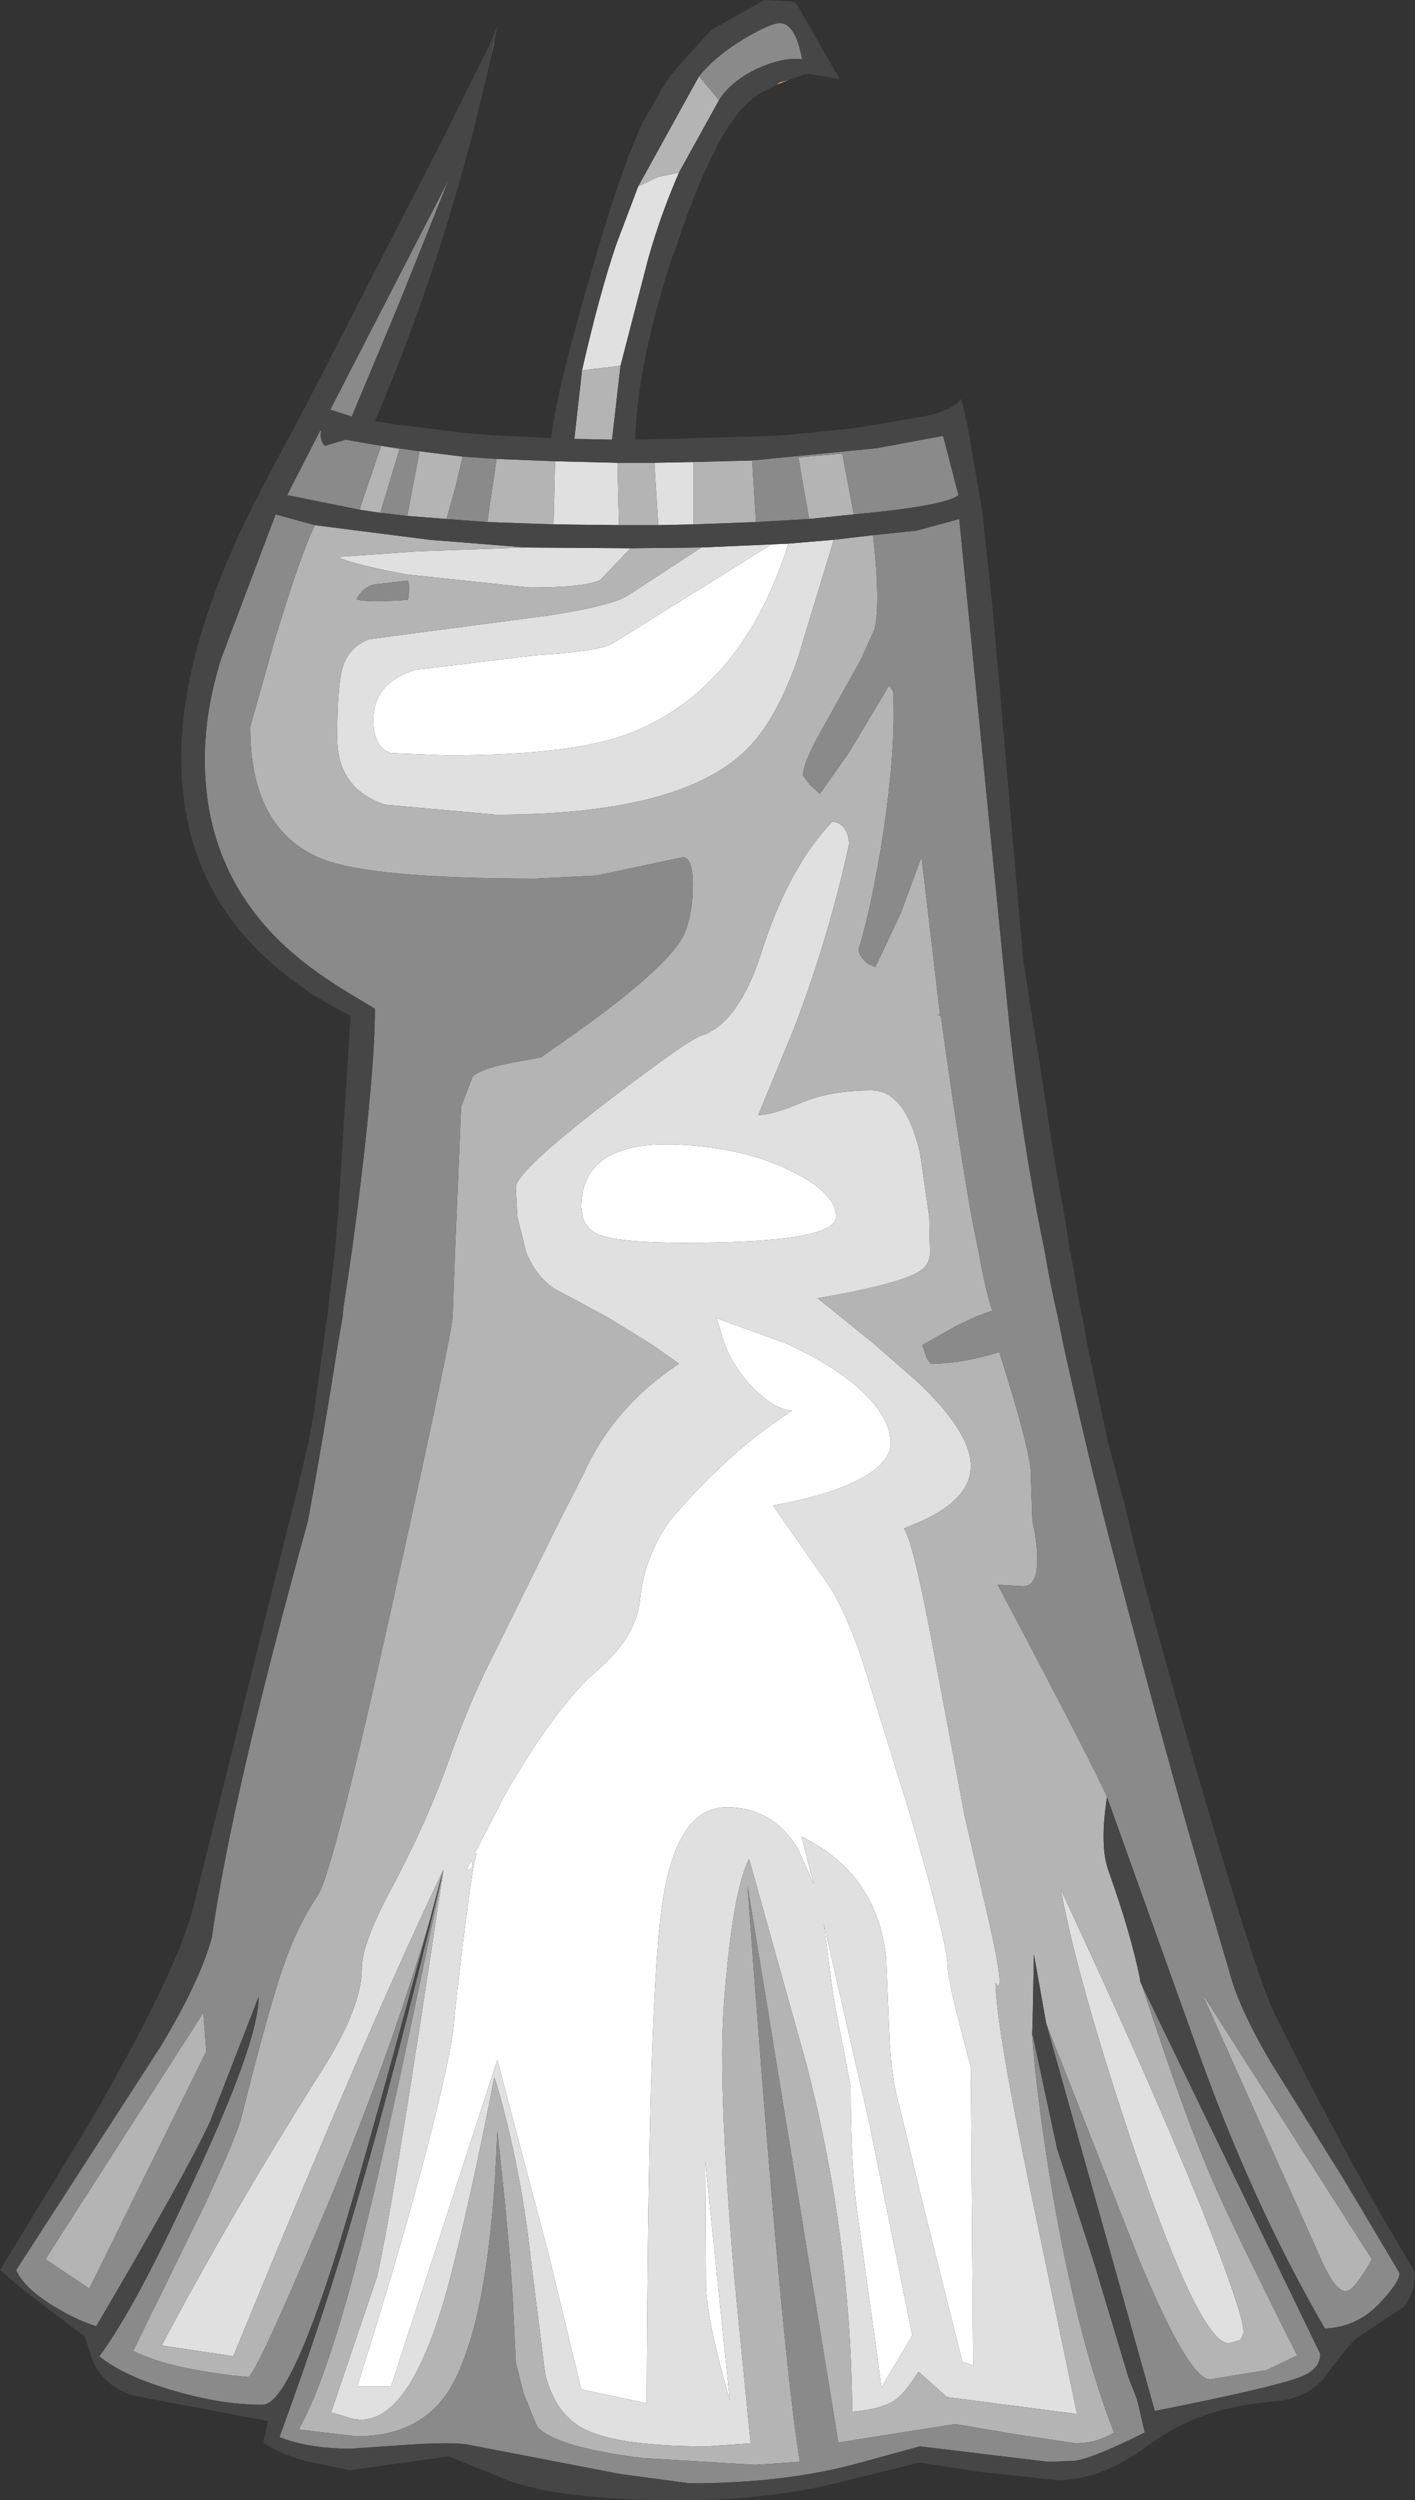 <?xml version="1.0" encoding="UTF-8" standalone="no"?>
<svg xmlns:ffdec="https://www.free-decompiler.com/flash" xmlns:xlink="http://www.w3.org/1999/xlink" ffdec:objectType="shape" height="162.35px" width="91.9px" xmlns="http://www.w3.org/2000/svg">
  <rect width="100%" height="100%" fill="#333333" stroke="none"/>
  <g transform="matrix(1.0, 0.0, 0.0, 1.0, 42.05, 130.15)">
    <path d="M8.05 -94.8 L9.15 -94.85 Q6.2 -85.45 -1.1 -82.55 -4.8 -81.1 -13.1 -81.1 L-16.65 -81.25 Q-17.8 -81.6 -17.8 -83.4 -17.8 -85.8 -15.1 -86.65 L-7.3 -87.6 Q-3.2 -87.85 -2.3 -88.35 L8.05 -94.8 M9.65 -53.95 Q12.25 -52.6 12.25 -51.15 12.25 -49.45 2.4 -49.45 -1.85 -49.45 -3.2 -50.0 -4.0 -50.35 -4.2 -51.15 L-4.3 -51.75 Q-4.3 -56.75 4.0 -55.65 7.2 -55.25 9.65 -53.95 M7.1 -39.8 Q5.75 -41.05 5.0 -42.9 L4.5 -44.55 9.05 -42.9 Q11.35 -41.85 13.0 -40.6 15.8 -38.45 15.8 -36.4 15.8 -35.5 14.6 -34.6 12.65 -33.2 8.15 -32.4 L8.85 -31.4 11.85 -27.1 Q12.9 -25.45 14.0 -22.2 L17.2 -11.85 Q19.5 -3.85 19.5 -2.45 19.5 -1.45 21.0 4.05 L21.15 23.45 20.45 23.2 17.85 12.8 16.35 6.55 Q15.8 4.7 15.7 1.7 L15.5 -3.05 Q14.9 -8.5 10.0 -10.9 L10.8 -7.8 9.75 -10.15 Q8.1 -12.8 5.15 -12.8 1.75 -12.8 0.9 -6.05 0.05 0.3 -0.05 25.9 L-4.3 25.0 -6.4 16.3 -9.75 3.6 -16.65 24.8 -18.85 24.8 Q-16.25 16.65 -14.4 9.65 -12.6 2.75 -12.55 0.9 -11.35 -9.8 -11.05 -9.8 L-11.25 -9.75 -9.1 -13.9 Q-5.85 -19.45 -3.3 -21.65 -0.75 -23.85 -0.5 -26.15 -0.2 -29.1 1.45 -31.4 5.25 -35.9 9.4 -38.55 8.4 -38.6 7.1 -39.8 M14.45 7.9 L17.2 21.5 15.2 24.85 13.7 14.0 Q13.2 10.8 13.2 5.35 L12.65 2.45 Q12.05 -0.35 11.8 -2.6 L11.45 -5.25 14.45 7.9 M3.75 10.2 L5.35 25.7 Q3.75 20.15 3.8 18.0 L3.75 10.2 M-11.4 -9.25 Q-11.25 -8.75 -11.75 -8.75 L-11.4 -9.4 -11.4 -9.25" fill="#ffffff" fill-rule="evenodd" stroke="none"/>
    <path d="M2.05 -118.95 Q0.85 -116.2 0.05 -113.35 L-1.75 -106.4 -4.25 -106.1 Q-3.1 -111.15 -2.0 -114.35 L-0.6 -118.05 0.65 -118.65 2.05 -118.95 M0.45 -100.1 L3.0 -100.15 3.0 -96.1 0.7 -96.05 0.45 -100.1 M-1.85 -96.05 L-6.1 -96.1 -6.0 -100.2 -1.95 -100.1 -1.85 -96.05 M12.1 -95.1 L9.75 -87.35 Q8.45 -83.65 6.7 -81.75 2.55 -77.25 -9.85 -77.25 L-17.05 -77.9 Q-20.15 -78.95 -20.15 -82.25 -20.15 -85.6 -19.8 -86.8 -19.4 -88.15 -18.05 -88.65 L-6.3 -90.2 Q-2.2 -90.85 -1.25 -91.5 L3.5 -94.6 8.05 -94.8 -2.3 -88.35 Q-3.2 -87.85 -7.3 -87.6 L-15.1 -86.65 Q-17.8 -85.8 -17.8 -83.4 -17.8 -81.6 -16.65 -81.25 L-13.1 -81.1 Q-4.8 -81.1 -1.1 -82.55 6.2 -85.45 9.15 -94.85 L12.1 -95.1 M-1.1 -94.55 L-3.05 -92.5 Q-4.05 -92.0 -7.65 -92.0 L-15.65 -92.85 Q-19.1 -93.5 -20.05 -93.95 L-19.9 -94.0 -14.95 -94.35 -7.9 -94.6 -1.1 -94.55 M-13.25 -8.75 Q-18.0 1.15 -26.9 22.85 L-31.55 22.15 Q-27.0 13.55 -21.25 4.45 -18.55 0.25 -18.55 -2.35 -18.55 -3.85 -16.85 -7.1 -14.35 -11.75 -12.9 -15.85 -11.65 -19.4 -10.25 -22.2 L-5.7 -31.4 -4.15 -34.45 Q-2.2 -38.8 2.05 -41.6 L0.2 -42.9 -2.65 -44.65 -6.1 -46.5 Q-7.3 -47.35 -7.9 -48.9 L-8.45 -51.15 -8.55 -53.05 Q-8.55 -54.05 -2.65 -58.6 3.05 -62.95 3.65 -62.95 6.0 -63.9 7.4 -68.3 9.15 -73.8 12.0 -76.8 13.0 -76.7 13.1 -75.35 11.75 -69.2 9.55 -63.45 L7.2 -57.75 Q8.1 -57.75 10.0 -58.55 11.9 -59.35 14.55 -59.35 16.75 -59.35 17.7 -55.3 L18.3 -51.15 18.35 -48.9 18.35 -48.8 Q18.35 -47.95 17.5 -47.5 16.0 -46.7 11.05 -45.85 L12.55 -44.65 14.7 -42.9 17.4 -40.55 Q21.0 -37.2 21.0 -34.95 21.0 -32.85 17.85 -31.4 L16.65 -30.9 Q17.2 -30.2 18.35 -24.2 L20.6 -12.25 22.2 -5.3 Q23.3 -0.4 22.6 -1.4 22.7 1.7 24.85 11.95 L27.9 26.6 19.45 25.5 17.6 23.85 Q16.7 25.3 16.0 25.75 15.1 26.3 13.3 26.45 13.2 14.9 10.3 3.8 L6.6 -9.45 Q5.75 -7.75 5.25 -3.1 4.85 0.45 4.85 3.2 4.85 8.6 5.65 17.8 L6.7 28.5 3.9 28.7 Q-1.7 28.7 -3.95 27.65 -6.0 26.7 -6.65 23.95 L-7.55 16.75 Q-8.2 10.7 -9.8 5.15 L-9.95 4.75 Q-11.5 12.75 -12.9 18.1 -15.65 28.35 -19.65 26.75 L-20.55 26.5 -17.55 17.65 Q-16.4 12.45 -13.25 -8.75 M14.45 7.9 L11.45 -5.25 11.8 -2.6 Q12.05 -0.35 12.65 2.45 L13.2 5.35 Q13.2 10.8 13.7 14.0 L15.2 24.85 17.2 21.5 14.45 7.9 M7.1 -39.8 Q8.4 -38.6 9.4 -38.55 5.25 -35.9 1.45 -31.4 -0.2 -29.1 -0.5 -26.15 -0.75 -23.85 -3.3 -21.65 -5.85 -19.45 -9.1 -13.9 L-11.25 -9.75 -11.05 -9.8 Q-11.35 -9.8 -12.55 0.9 -12.6 2.75 -14.4 9.65 -16.25 16.65 -18.85 24.8 L-16.65 24.8 -9.75 3.6 -6.4 16.3 -4.3 25.0 -0.05 25.9 Q0.05 0.3 0.9 -6.05 1.75 -12.8 5.15 -12.8 8.1 -12.8 9.75 -10.15 L10.8 -7.8 10.0 -10.9 Q14.9 -8.5 15.5 -3.05 L15.7 1.7 Q15.8 4.7 16.35 6.55 L17.85 12.8 20.45 23.2 21.15 23.45 21.0 4.05 Q19.5 -1.45 19.5 -2.45 19.5 -3.85 17.2 -11.85 L14.0 -22.2 Q12.9 -25.45 11.85 -27.1 L8.85 -31.4 8.15 -32.4 Q12.65 -33.2 14.6 -34.6 15.8 -35.5 15.8 -36.4 15.8 -38.45 13.0 -40.6 11.35 -41.85 9.05 -42.9 L4.5 -44.55 5.0 -42.9 Q5.75 -41.05 7.1 -39.8 M9.65 -53.95 Q7.2 -55.25 4.0 -55.65 -4.3 -56.75 -4.3 -51.75 L-4.2 -51.15 Q-4.0 -50.35 -3.2 -50.0 -1.85 -49.45 2.4 -49.45 12.25 -49.45 12.25 -51.15 12.25 -52.6 9.65 -53.95 M38.7 21.4 L38.5 21.8 37.75 22.0 Q35.9 22.0 31.65 9.55 27.95 -1.45 26.85 -7.45 32.5 4.65 35.95 13.15 38.9 20.55 38.7 21.4 M3.75 10.2 L3.8 18.0 Q3.75 20.15 5.35 25.7 L3.75 10.2 M-11.4 -9.25 L-11.4 -9.4 -11.75 -8.75 Q-11.25 -8.75 -11.4 -9.25" fill="#e0e0e0" fill-rule="evenodd" stroke="none"/>
    <path d="M3.35 -125.2 L4.65 -123.65 2.05 -118.95 0.65 -118.65 -0.6 -118.05 3.35 -125.2 M-1.75 -106.4 L-2.3 -101.6 -4.75 -101.65 -4.25 -106.1 -1.75 -106.4 M3.0 -100.15 L6.8 -100.25 7.05 -96.25 3.0 -96.1 3.0 -100.15 M13.4 -96.75 L10.5 -96.45 9.8 -100.45 12.65 -100.7 13.4 -96.75 M0.7 -96.05 L-1.85 -96.05 -1.95 -100.1 0.45 -100.1 0.7 -96.05 M-6.1 -96.1 L-10.4 -96.25 -9.8 -100.35 -6.0 -100.2 -6.1 -96.1 M-13.05 -96.45 L-15.6 -96.65 -14.8 -100.85 -12.0 -100.5 -12.5 -98.4 -13.05 -96.45 M-17.35 -96.85 L-18.7 -97.05 -17.3 -101.2 -16.1 -101.0 -17.35 -96.85 M14.65 -95.4 Q15.15 -91.0 14.75 -89.3 L13.85 -87.3 11.65 -83.35 Q10.1 -80.7 10.1 -79.8 L10.55 -79.2 11.2 -78.6 13.1 -81.3 15.7 -85.65 15.95 -85.25 Q16.15 -81.65 15.3 -75.95 14.55 -71.2 13.7 -68.45 13.85 -67.9 14.35 -67.55 L14.8 -67.35 16.45 -70.85 17.8 -74.5 17.9 -73.65 19.0 -64.3 18.85 -64.25 19.05 -64.2 Q20.2 -55.95 21.05 -51.15 L21.5 -48.9 Q22.0 -46.15 22.4 -45.05 L21.3 -44.65 20.05 -44.05 18.0 -42.9 17.85 -42.8 18.15 -41.95 18.4 -41.6 Q20.4 -41.6 22.85 -42.35 25.0 -35.6 24.9 -34.25 L25.0 -31.4 Q25.4 -29.6 25.3 -28.45 25.2 -27.15 24.4 -27.15 L22.75 -27.25 Q29.3 -14.85 29.85 -13.45 29.35 -10.3 29.95 -8.65 31.4 -4.6 32.0 -1.6 L32.0 -1.5 32.15 -1.15 Q34.85 7.15 36.6 11.2 37.85 14.15 42.2 22.8 L40.2 23.75 36.55 24.35 Q35.15 24.35 31.9 16.5 L25.9 1.25 25.1 -3.25 25.0 1.9 24.95 1.55 Q25.3 6.5 26.45 13.05 28.05 22.05 30.3 27.8 29.2 28.5 27.8 28.5 L23.8 27.9 20.0 27.25 12.4 28.45 6.5 -7.7 Q8.7 22.45 9.9 29.7 L7.0 29.9 -0.4 29.45 Q-5.9 28.75 -7.15 27.45 L-8.05 25.25 -8.55 23.25 -8.7 20.1 Q-8.85 16.3 -9.75 8.25 -10.2 20.6 -12.85 25.0 -14.75 28.05 -18.9 28.05 L-22.65 27.6 Q-20.65 24.1 -18.25 14.25 -16.65 7.8 -13.25 -8.75 L-13.45 -8.05 -14.15 -5.4 Q-16.9 3.9 -21.25 14.15 -25.5 24.2 -25.95 24.2 -31.05 23.7 -33.4 22.5 L-28.65 12.8 Q-26.55 8.25 -26.35 7.25 -24.55 0.05 -23.55 -2.75 -22.7 -5.15 -21.4 -7.1 -20.4 -8.6 -16.45 -26.55 -12.75 -43.3 -12.65 -44.65 L-12.5 -48.9 -12.4 -51.15 -12.1 -58.3 -11.35 -60.25 Q-10.7 -60.85 -7.95 -61.3 L-6.9 -61.5 -6.35 -61.9 Q0.3 -66.45 2.05 -68.9 2.95 -70.25 2.95 -72.75 2.95 -74.35 2.35 -74.5 L-3.3 -73.3 -7.25 -73.1 Q-18.0 -73.1 -21.2 -74.4 -25.8 -76.3 -25.8 -82.95 L-24.25 -88.45 Q-22.55 -94.1 -21.6 -96.05 L-14.15 -95.1 -7.9 -94.6 -14.95 -94.35 -19.9 -94.0 -20.05 -93.95 Q-19.1 -93.5 -15.65 -92.85 L-7.65 -92.0 Q-4.05 -92.0 -3.05 -92.5 L-1.1 -94.55 3.5 -94.6 -1.25 -91.5 Q-2.2 -90.85 -6.3 -90.2 L-18.05 -88.65 Q-19.4 -88.15 -19.8 -86.8 -20.15 -85.6 -20.15 -82.25 -20.15 -78.95 -17.05 -77.9 L-9.85 -77.25 Q2.55 -77.25 6.7 -81.75 8.45 -83.65 9.75 -87.35 L12.1 -95.1 14.65 -95.4 M-13.25 -8.75 Q-16.4 12.45 -17.55 17.65 L-20.55 26.5 -19.65 26.75 Q-15.65 28.35 -12.9 18.1 -11.5 12.75 -9.95 4.75 L-9.8 5.15 Q-8.2 10.7 -7.55 16.75 L-6.65 23.95 Q-6.0 26.7 -3.95 27.65 -1.7 28.7 3.9 28.7 L6.7 28.5 5.65 17.8 Q4.85 8.6 4.85 3.2 4.85 0.45 5.25 -3.1 5.75 -7.75 6.6 -9.45 L10.3 3.8 Q13.2 14.9 13.3 26.45 15.1 26.3 16.0 25.75 16.7 25.3 17.6 23.85 L19.45 25.5 27.9 26.6 24.85 11.95 Q22.7 1.7 22.6 -1.4 23.3 -0.4 22.2 -5.3 L20.6 -12.25 18.35 -24.2 Q17.2 -30.2 16.65 -30.9 L17.85 -31.4 Q21.0 -32.85 21.0 -34.95 21.0 -37.2 17.4 -40.55 L14.7 -42.9 12.55 -44.65 11.05 -45.85 Q16.0 -46.7 17.5 -47.5 18.35 -47.95 18.35 -48.8 L18.35 -48.9 18.3 -51.15 17.7 -55.3 Q16.75 -59.35 14.55 -59.35 11.9 -59.35 10.0 -58.55 8.1 -57.75 7.2 -57.75 L9.55 -63.45 Q11.75 -69.2 13.1 -75.35 13.0 -76.7 12.0 -76.8 9.15 -73.8 7.4 -68.3 6.0 -63.9 3.65 -62.95 3.05 -62.95 -2.65 -58.6 -8.55 -54.05 -8.55 -53.05 L-8.45 -51.15 -7.9 -48.9 Q-7.3 -47.35 -6.1 -46.5 L-2.65 -44.65 0.2 -42.9 2.05 -41.6 Q-2.2 -38.8 -4.15 -34.45 L-5.7 -31.4 -10.25 -22.2 Q-11.65 -19.4 -12.9 -15.85 -14.35 -11.75 -16.85 -7.1 -18.55 -3.85 -18.55 -2.35 -18.55 0.25 -21.25 4.45 -27.0 13.55 -31.55 22.15 L-26.9 22.85 Q-18.0 1.15 -13.25 -8.75 M47.05 16.55 Q45.95 18.5 45.45 18.6 44.85 18.8 43.95 17.0 L36.0 -0.75 47.05 16.55 M38.7 21.4 Q38.9 20.55 35.95 13.15 32.5 4.65 26.85 -7.45 27.95 -1.45 31.65 9.55 35.9 22.0 37.75 22.0 L38.5 21.8 38.7 21.4 M-18.9 -91.25 Q-18.4 -91.0 -15.55 -91.2 L-15.5 -91.65 Q-15.45 -92.15 -15.55 -92.45 L-17.75 -92.2 Q-18.45 -92.05 -18.9 -91.25 M-28.65 3.05 L-36.25 18.45 -39.1 16.55 -28.85 0.55 -28.65 3.05" fill="#b4b4b4" fill-rule="evenodd" stroke="none"/>
    <path d="M3.35 -125.2 Q4.4 -126.5 6.3 -127.65 8.0 -128.65 8.6 -128.65 9.6 -128.65 10.05 -126.3 8.8 -126.45 7.15 -125.7 5.45 -124.9 4.65 -123.65 L3.35 -125.2 M6.8 -100.25 L14.9 -101.05 19.2 -101.85 20.2 -98.0 Q19.35 -97.3 13.4 -96.75 L12.65 -100.7 9.8 -100.45 10.5 -96.45 7.05 -96.25 6.8 -100.25 M-10.4 -96.25 L-13.05 -96.45 -12.5 -98.4 -12.0 -100.5 -9.8 -100.35 -10.4 -96.25 M-15.6 -96.65 L-17.35 -96.85 -16.1 -101.0 -17.3 -101.2 -14.8 -100.85 -15.6 -96.65 M-18.7 -97.05 L-23.4 -98.0 -21.25 -102.2 -21.2 -102.15 Q-21.3 -101.55 -20.95 -101.2 L-19.6 -101.6 -17.3 -101.2 -18.7 -97.05 M29.85 -13.45 Q29.3 -14.85 22.75 -27.25 L24.4 -27.15 Q25.2 -27.15 25.3 -28.45 25.4 -29.6 25.0 -31.4 L24.9 -34.25 Q25.0 -35.6 22.85 -42.35 20.4 -41.6 18.4 -41.6 L18.15 -41.95 17.85 -42.8 18.0 -42.9 20.05 -44.05 21.3 -44.65 22.4 -45.05 Q22.0 -46.15 21.5 -48.9 L21.05 -51.15 Q20.2 -55.95 19.05 -64.2 L18.85 -64.25 19.0 -64.3 17.9 -73.65 17.8 -74.5 16.45 -70.85 14.8 -67.35 14.35 -67.55 Q13.85 -67.9 13.7 -68.45 14.55 -71.2 15.3 -75.95 16.15 -81.65 15.95 -85.25 L15.7 -85.65 13.1 -81.3 11.2 -78.6 10.55 -79.2 10.1 -79.8 Q10.1 -80.7 11.65 -83.35 L13.85 -87.3 14.75 -89.3 Q15.15 -91.0 14.65 -95.4 L17.5 -95.7 20.25 -96.45 23.4 -64.65 Q24.0 -58.45 25.35 -51.15 L25.8 -48.9 Q26.15 -46.8 26.65 -44.65 L27.0 -42.9 Q28.2 -37.4 29.7 -31.4 33.35 -17.35 35.75 -9.1 L37.8 -2.1 Q38.45 0.35 40.6 3.95 L45.25 11.4 48.85 17.45 Q48.85 18.0 47.7 19.25 46.2 20.95 44.0 21.05 39.2 12.8 35.55 2.45 L29.85 -13.45 M-21.6 -96.05 Q-22.55 -94.1 -24.25 -88.45 L-25.8 -82.95 Q-25.8 -76.3 -21.2 -74.4 -18.0 -73.1 -7.25 -73.1 L-3.3 -73.3 2.35 -74.5 Q2.95 -74.35 2.95 -72.75 2.95 -70.25 2.05 -68.9 0.3 -66.45 -6.35 -61.9 L-6.9 -61.5 -7.95 -61.3 Q-10.7 -60.85 -11.35 -60.25 L-12.1 -58.3 -12.4 -51.15 -12.5 -48.9 -12.65 -44.65 Q-12.75 -43.3 -16.45 -26.55 -20.4 -8.6 -21.4 -7.1 -22.7 -5.15 -23.55 -2.75 -24.55 0.05 -26.35 7.25 -26.55 8.25 -28.65 12.8 L-33.4 22.5 Q-31.05 23.7 -25.95 24.2 -25.5 24.2 -21.25 14.15 -16.9 3.9 -14.15 -5.4 -18.45 10.55 -20.2 16.15 -23.3 26.0 -25.0 26.0 -27.7 26.0 -30.9 25.05 -34.1 24.1 -35.6 22.85 -33.25 19.7 -29.45 11.4 -25.25 2.4 -25.25 -0.5 L-28.4 7.6 Q-29.95 10.95 -35.8 20.9 -37.1 20.5 -38.65 19.55 -40.55 18.35 -41.0 17.25 L-31.6 2.7 Q-29.1 -1.45 -28.3 -4.3 -27.0 -13.5 -22.05 -31.4 -21.0 -37.1 -20.1 -42.9 L-19.8 -44.65 -19.75 -45.2 -19.2 -48.9 -18.9 -51.15 Q-17.7 -60.55 -17.7 -64.65 L-19.45 -65.7 Q-21.6 -67.0 -23.2 -68.4 -28.75 -73.3 -28.75 -80.85 -28.75 -83.95 -27.7 -87.35 L-24.15 -96.75 -21.6 -96.05 M-13.25 -8.75 Q-16.65 7.8 -18.25 14.25 -20.65 24.1 -22.65 27.6 L-18.9 28.05 Q-14.75 28.05 -12.85 25.0 -10.2 20.6 -9.75 8.25 -8.85 16.3 -8.7 20.1 L-8.55 23.25 -8.05 25.25 -7.15 27.45 Q-5.9 28.75 -0.4 29.45 L7.0 29.9 9.9 29.7 Q8.7 22.45 6.5 -7.7 L12.4 28.45 20.0 27.25 23.8 27.9 27.8 28.5 Q29.2 28.5 30.3 27.8 28.05 22.05 26.45 13.05 25.3 6.5 24.95 1.55 L25.0 1.9 26.6 9.35 28.95 16.6 31.25 24.25 31.8 25.65 32.3 27.8 Q28.6 29.65 27.55 29.65 L26.0 29.7 21.85 29.2 17.7 28.7 13.3 29.9 Q8.65 31.1 2.75 31.1 L-1.75 30.5 -11.6 28.6 Q-12.6 28.4 -15.65 28.6 L-19.25 28.85 Q-22.0 28.85 -23.9 28.1 -20.95 20.05 -18.85 12.75 -16.35 4.25 -13.25 -8.75 M25.9 1.25 L31.9 16.5 Q35.15 24.35 36.55 24.35 L40.2 23.75 42.2 22.8 Q37.85 14.15 36.6 11.2 34.85 7.15 32.15 -1.15 L43.7 22.7 Q43.7 23.7 42.4 24.2 40.55 24.9 32.95 26.4 L25.9 1.25 M47.05 16.55 L36.0 -0.75 43.95 17.0 Q44.85 18.8 45.45 18.6 45.95 18.5 47.05 16.55 M-19.2 -103.1 L-20.6 -103.55 -12.9 -118.5 -16.15 -110.4 -18.85 -103.95 -19.2 -103.1 M-18.9 -91.25 Q-18.45 -92.05 -17.75 -92.2 L-15.55 -92.45 Q-15.45 -92.15 -15.5 -91.65 L-15.55 -91.2 Q-18.4 -91.0 -18.9 -91.25 M-28.65 3.05 L-28.85 0.55 -39.1 16.55 -36.25 18.45 -28.65 3.05" fill="#8a8a8a" fill-rule="evenodd" stroke="none"/>
    <path d="M-10.05 -126.95 L-10.5 -124.95 -10.85 -123.55 -11.25 -121.85 -11.55 -120.7 -11.55 -120.65 -11.6 -120.55 Q-14.05 -111.35 -17.7 -102.8 L-16.4 -102.6 -16.0 -102.55 -15.65 -102.5 -15.6 -102.5 -11.55 -102.0 -10.1 -101.9 -6.25 -101.7 Q-5.95 -104.65 -3.5 -113.0 -1.7 -119.25 -0.3 -122.2 L0.95 -124.4 1.0 -124.45 1.4 -125.1 1.5 -125.25 2.4 -126.3 4.15 -128.2 7.6 -130.15 9.4 -130.05 9.5 -130.0 9.55 -130.0 9.6 -129.95 9.8 -129.7 12.35 -125.25 12.45 -125.0 12.35 -125.05 12.3 -125.05 10.5 -125.35 10.15 -125.3 9.15 -124.95 8.6 -124.8 8.4 -124.65 7.15 -124.0 7.15 -123.95 6.95 -123.85 6.9 -123.8 6.85 -123.75 Q5.45 -122.7 4.05 -119.7 2.9 -117.35 1.75 -113.75 L1.7 -113.75 Q-0.65 -106.6 -0.8 -101.6 L-0.65 -101.6 8.25 -101.85 9.55 -101.95 13.45 -102.35 14.3 -102.5 14.35 -102.5 18.15 -103.15 18.8 -103.3 18.9 -103.35 19.4 -103.55 19.55 -103.6 20.1 -103.95 20.35 -104.2 20.4 -104.25 20.4 -104.2 20.75 -102.65 20.8 -102.45 21.75 -96.9 22.4 -90.8 22.7 -87.4 22.85 -85.8 22.9 -85.2 23.05 -83.45 23.1 -82.75 23.15 -82.5 23.2 -81.8 23.2 -81.7 24.4 -67.85 24.85 -64.95 24.95 -64.3 25.0 -64.2 25.0 -64.15 25.0 -63.95 25.35 -61.9 25.95 -58.0 Q26.45 -54.55 27.1 -51.15 L27.35 -49.5 27.45 -48.9 27.7 -47.6 28.0 -45.8 28.15 -45.0 28.25 -44.65 28.55 -42.9 29.9 -36.55 30.95 -32.6 31.25 -31.4 Q32.0 -28.0 35.5 -15.75 39.5 -1.9 40.75 0.65 44.35 7.9 47.5 13.4 L49.85 17.4 Q49.85 18.8 49.1 19.65 L46.25 21.55 Q45.7 21.85 44.1 24.05 42.95 25.65 40.5 25.8 35.75 26.2 32.5 28.65 29.45 30.9 26.65 30.9 L21.55 30.35 17.7 29.75 12.6 31.0 Q7.85 32.2 2.2 32.2 -5.45 32.2 -8.95 30.95 L-12.9 29.35 -19.35 30.25 -22.2 29.65 Q-24.1 29.1 -24.95 28.45 L-24.65 27.05 -33.15 25.45 Q-35.35 24.9 -36.1 22.95 L-36.55 21.55 -37.3 21.0 -40.4 18.65 -42.05 17.25 -36.35 7.9 Q-30.45 -2.25 -29.45 -6.5 L-23.25 -31.4 -22.8 -33.15 -22.0 -36.55 -21.65 -38.5 -21.2 -41.75 -20.75 -45.0 -20.65 -46.05 -20.6 -46.35 -20.3 -48.9 -20.15 -50.7 -20.1 -51.15 -19.75 -56.7 -19.3 -63.9 -19.3 -63.95 -19.3 -64.2 -20.25 -64.7 -21.8 -65.6 -23.25 -66.65 Q-26.05 -68.8 -27.75 -71.5 -29.45 -74.25 -30.0 -77.55 -31.45 -85.85 -25.45 -97.65 L-24.85 -98.8 -24.25 -99.95 -22.9 -102.45 -22.8 -102.65 -21.6 -104.95 -13.25 -121.2 -10.25 -127.25 -9.75 -128.45 -9.85 -127.95 -9.95 -127.35 -10.0 -127.3 -10.2 -126.35 -10.05 -126.95 M4.65 -123.65 Q5.45 -124.9 7.15 -125.7 8.8 -126.45 10.05 -126.3 9.6 -128.65 8.6 -128.65 8.0 -128.65 6.3 -127.65 4.4 -126.5 3.35 -125.2 L-0.6 -118.05 -2.0 -114.35 Q-3.1 -111.15 -4.25 -106.1 L-4.75 -101.65 -2.3 -101.6 -1.75 -106.4 0.05 -113.35 Q0.85 -116.2 2.05 -118.95 L4.65 -123.65 M3.0 -100.15 L0.45 -100.1 -1.95 -100.1 -6.0 -100.2 -9.8 -100.35 -12.0 -100.5 -14.8 -100.85 -17.3 -101.2 -19.6 -101.6 -20.95 -101.2 Q-21.3 -101.55 -21.2 -102.15 L-21.25 -102.2 -23.4 -98.0 -18.7 -97.05 -17.35 -96.85 -15.6 -96.65 -13.05 -96.45 -10.4 -96.25 -6.1 -96.1 -1.85 -96.05 0.7 -96.05 3.0 -96.1 7.05 -96.25 10.5 -96.45 13.4 -96.75 Q19.35 -97.3 20.2 -98.0 L19.2 -101.85 14.9 -101.05 6.8 -100.25 3.0 -100.15 M14.65 -95.4 L12.1 -95.1 9.15 -94.85 8.05 -94.8 3.5 -94.6 -1.1 -94.55 -7.9 -94.6 -14.15 -95.1 -21.6 -96.05 -24.15 -96.75 -27.7 -87.35 Q-28.75 -83.95 -28.75 -80.85 -28.75 -73.3 -23.2 -68.4 -21.6 -67.0 -19.45 -65.7 L-17.7 -64.65 Q-17.7 -60.55 -18.9 -51.15 L-19.2 -48.9 -19.75 -45.2 -19.8 -44.65 -20.1 -42.9 Q-21.0 -37.1 -22.05 -31.4 -27.0 -13.5 -28.3 -4.3 -29.1 -1.45 -31.6 2.7 L-41.0 17.25 Q-40.55 18.35 -38.65 19.55 -37.1 20.5 -35.8 20.9 -29.95 10.95 -28.4 7.6 L-25.25 -0.5 Q-25.25 2.4 -29.45 11.4 -33.25 19.7 -35.6 22.85 -34.1 24.1 -30.9 25.05 -27.7 26.0 -25.0 26.0 -23.3 26.0 -20.2 16.15 -18.45 10.55 -14.15 -5.4 L-13.45 -8.05 -13.25 -8.75 Q-16.35 4.25 -18.85 12.75 -20.95 20.05 -23.9 28.1 -22.0 28.85 -19.25 28.85 L-15.65 28.6 Q-12.6 28.4 -11.6 28.6 L-1.75 30.5 2.75 31.1 Q8.65 31.1 13.3 29.9 L17.7 28.7 21.85 29.2 26.0 29.7 27.55 29.65 Q28.6 29.65 32.3 27.8 L31.8 25.65 31.25 24.25 28.95 16.6 26.6 9.35 25.0 1.9 25.1 -3.25 25.9 1.25 32.95 26.4 Q40.55 24.9 42.4 24.2 43.7 23.7 43.7 22.7 L32.15 -1.15 32.0 -1.5 32.0 -1.6 Q31.4 -4.6 29.95 -8.65 29.35 -10.3 29.85 -13.45 L35.55 2.45 Q39.2 12.8 44.0 21.05 46.2 20.95 47.7 19.25 48.85 18.0 48.85 17.45 L45.25 11.4 40.6 3.95 Q38.45 0.35 37.8 -2.1 L35.75 -9.1 Q33.35 -17.35 29.7 -31.4 28.2 -37.4 27.0 -42.9 L26.65 -44.65 Q26.15 -46.8 25.8 -48.9 L25.35 -51.15 Q24.0 -58.45 23.4 -64.65 L20.25 -96.45 17.5 -95.7 14.65 -95.4 M-19.2 -103.1 L-18.85 -103.95 -16.15 -110.4 -12.9 -118.5 -20.6 -103.55 -19.2 -103.1" fill="#464646" fill-rule="evenodd" stroke="none"/>
    <path d="M6.9 -123.8 L6.95 -123.85 6.9 -123.8 M8.4 -124.65 L8.6 -124.8 9.15 -124.95 8.4 -124.65" fill="#f1b67a" fill-rule="evenodd" stroke="none"/>
    <path d="M-10.05 -126.95 L-10.2 -126.35 -10.0 -127.3 -9.95 -127.35 -10.05 -126.95 M12.3 -125.05 L12.35 -125.05 12.45 -125.0 12.3 -125.05" fill="#aa6a40" fill-rule="evenodd" stroke="none"/>
  </g>
</svg>
